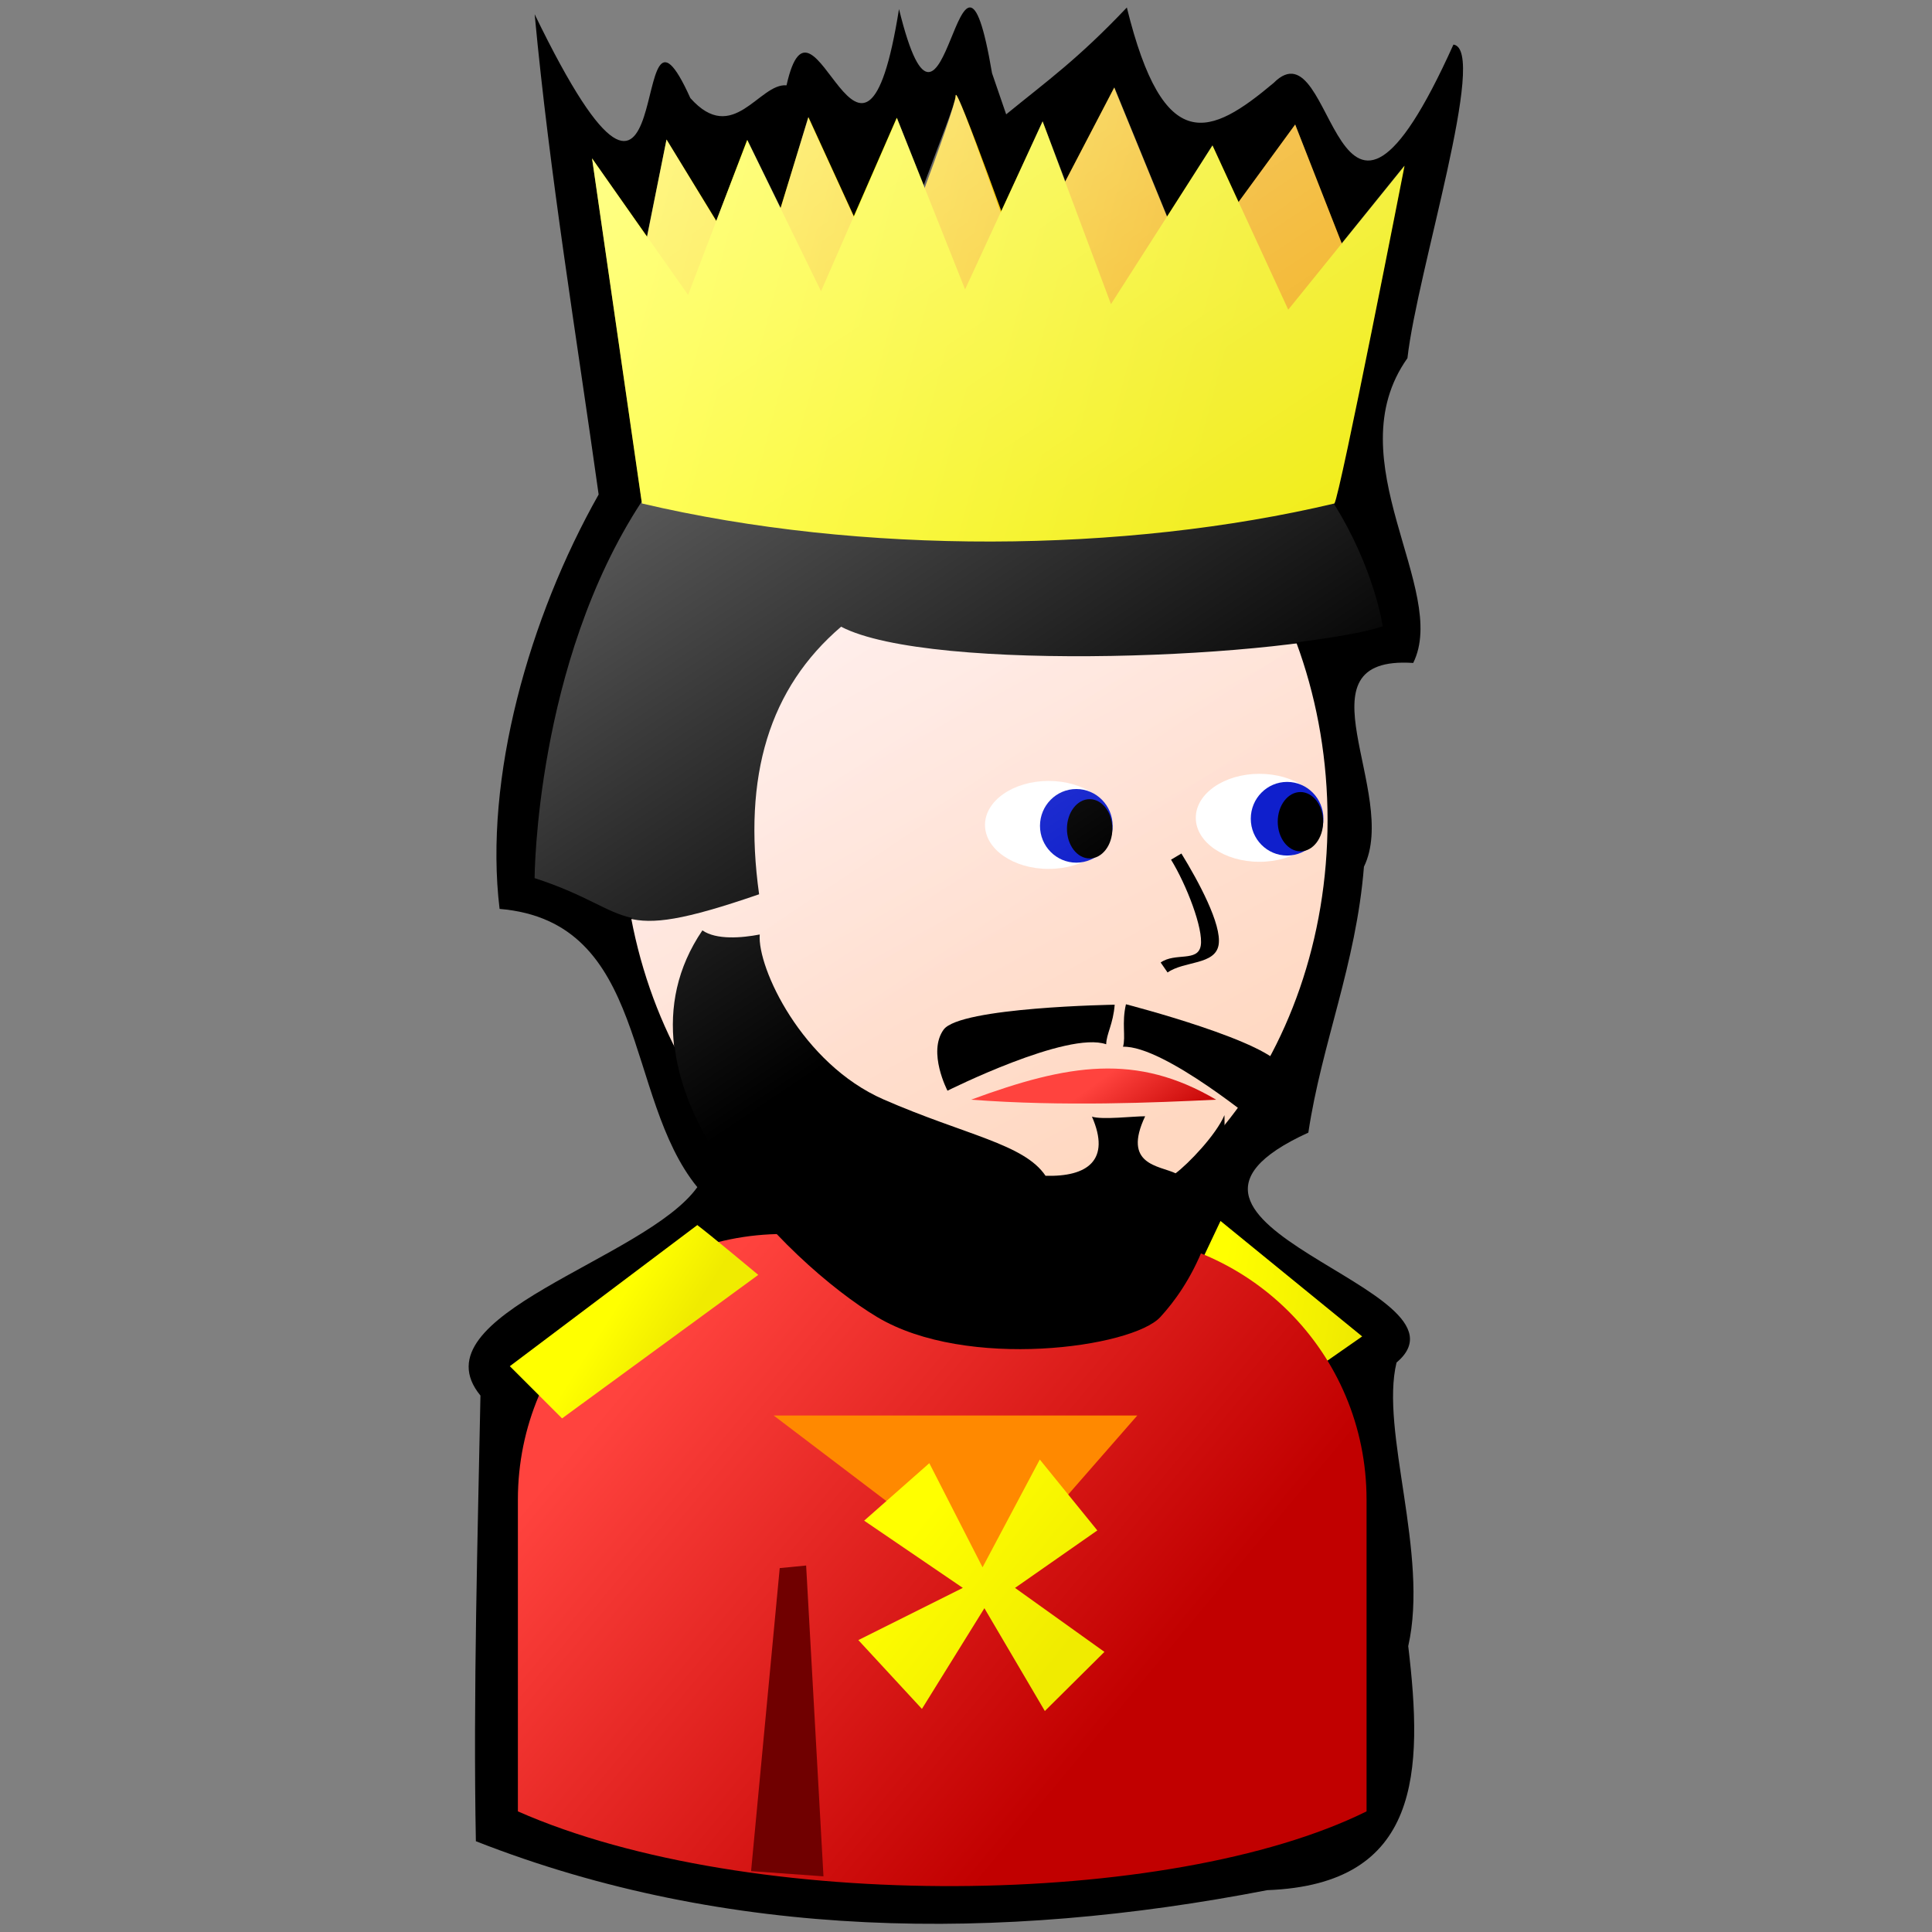 <?xml version="1.0" encoding="UTF-8" standalone="no"?>
<!-- Created with Inkscape (http://www.inkscape.org/) -->

<svg
   xmlns:dc="http://purl.org/dc/elements/1.1/"
   xmlns:cc="http://creativecommons.org/ns#"
   xmlns:rdf="http://www.w3.org/1999/02/22-rdf-syntax-ns#"
   xmlns:svg="http://www.w3.org/2000/svg"
   xmlns="http://www.w3.org/2000/svg"
   xmlns:xlink="http://www.w3.org/1999/xlink"
   xmlns:sodipodi="http://sodipodi.sourceforge.net/DTD/sodipodi-0.dtd"
   xmlns:inkscape="http://www.inkscape.org/namespaces/inkscape"
   sodipodi:docname="newSingleGame.svg"
   inkscape:version="0.48.1 r9760"
   sodipodi:version="0.32"
   version="1.0"
   x="0"
   y="0"
   width="140"
   height="140"
   id="svg2">
  <rect width="100%" height="100%" fill="#808080" stroke="none"/>
  <sodipodi:namedview
     inkscape:current-layer="svg2"
     inkscape:window-y="24"
     inkscape:window-x="0"
     inkscape:cy="95"
     inkscape:cx="33.041775"
     inkscape:zoom="4.0315789"
     inkscape:window-height="1007"
     inkscape:window-width="1920"
     inkscape:pageshadow="2"
     inkscape:pageopacity="0.0"
     borderopacity="1.0"
     bordercolor="#666666"
     pagecolor="#ffffff"
     id="base"
     showgrid="false"
     inkscape:window-maximized="1" />
  <defs
     id="defs3">
    <linearGradient
       id="linearGradient2060">
      <stop
         style="stop-color:#ebf0d0;stop-opacity:1;"
         offset="0"
         id="stop2062" />
      <stop
         style="stop-color:#ffffeb;stop-opacity:1;"
         offset="1"
         id="stop2064" />
    </linearGradient>
    <linearGradient
       x1="2"
       y1="63.1"
       x2="109"
       y2="128.695"
       id="linearGradient4853"
       xlink:href="#linearGradient2060"
       gradientUnits="userSpaceOnUse"
       gradientTransform="translate(0,-1)" />
    <linearGradient
       id="linearGradient6214">
      <stop
         style="stop-color:#c10000;stop-opacity:1;"
         offset="0"
         id="stop6216" />
      <stop
         style="stop-color:#ff433e;stop-opacity:1;"
         offset="1"
         id="stop6218" />
    </linearGradient>
    <linearGradient
       id="linearGradient5417">
      <stop
         id="stop5419"
         offset="0"
         style="stop-color:#f0a700;stop-opacity:1;" />
      <stop
         id="stop5421"
         offset="1"
         style="stop-color:#ffed00;stop-opacity:1;" />
    </linearGradient>
    <linearGradient
       id="linearGradient5407">
      <stop
         style="stop-color:#f0eb00;stop-opacity:1;"
         offset="0"
         id="stop5409" />
      <stop
         style="stop-color:#ffff00;stop-opacity:1;"
         offset="1"
         id="stop5411" />
    </linearGradient>
    <linearGradient
       id="linearGradient3865">
      <stop
         style="stop-color:#0083cc;stop-opacity:1;"
         offset="0"
         id="stop3867" />
      <stop
         style="stop-color:#24a4cc;stop-opacity:1;"
         offset="1"
         id="stop3869" />
    </linearGradient>
    <linearGradient
       id="linearGradient3857">
      <stop
         style="stop-color:#ffd8c1;stop-opacity:1;"
         offset="0"
         id="stop3859" />
      <stop
         style="stop-color:#ffeded;stop-opacity:1;"
         offset="1"
         id="stop3861" />
    </linearGradient>
    <linearGradient
       inkscape:collect="always"
       id="linearGradient2580">
      <stop
         style="stop-color:#ffffff;stop-opacity:1;"
         offset="0"
         id="stop2582" />
      <stop
         style="stop-color:#ffffff;stop-opacity:0;"
         offset="1"
         id="stop2584" />
    </linearGradient>
    <linearGradient
       id="linearGradient3196">
      <stop
         style="stop-color:#008200;stop-opacity:1;"
         offset="0"
         id="stop3198" />
      <stop
         style="stop-color:#00d000;stop-opacity:1;"
         offset="1"
         id="stop3200" />
    </linearGradient>
    <linearGradient
       id="linearGradient4408">
      <stop
         style="stop-color:#ff44ab;stop-opacity:1;"
         offset="0"
         id="stop4410" />
      <stop
         style="stop-color:#ff66cc;stop-opacity:1;"
         offset="1"
         id="stop4412" />
    </linearGradient>
    <linearGradient
       y2="256.18"
       x2="484.796"
       y1="437.499"
       x1="356.442"
       gradientTransform="matrix(0.187,0,0,0.145,-40.32,3.049)"
       gradientUnits="userSpaceOnUse"
       id="linearGradient30461"
       xlink:href="#linearGradient3857"
       inkscape:collect="always" />
    <linearGradient
       y2="101.982"
       x2="32.217"
       y1="103.131"
       x1="25.75"
       gradientTransform="translate(-10.627,-29.706)"
       gradientUnits="userSpaceOnUse"
       id="linearGradient30463"
       xlink:href="#linearGradient5407"
       inkscape:collect="always" />
    <linearGradient
       y2="415.539"
       x2="449.323"
       y1="540.539"
       x1="298.986"
       gradientTransform="matrix(0.145,0,0,0.145,-17.925,13.69)"
       gradientUnits="userSpaceOnUse"
       id="linearGradient30465"
       xlink:href="#linearGradient6214"
       inkscape:collect="always" />
    <linearGradient
       y2="322.139"
       x2="312.092"
       y1="346.327"
       x1="294.246"
       gradientTransform="matrix(0.145,0,0,0.145,-17.527,16.383)"
       gradientUnits="userSpaceOnUse"
       id="linearGradient30467"
       xlink:href="#linearGradient6214"
       inkscape:collect="always" />
    <linearGradient
       y2="51.181"
       x2="60"
       y1="58.34"
       x1="32.464"
       gradientTransform="translate(-10.627,-29.706)"
       gradientUnits="userSpaceOnUse"
       id="linearGradient30469"
       xlink:href="#linearGradient5417"
       inkscape:collect="always" />
    <linearGradient
       y2="56.605"
       x2="60.723"
       y1="63.942"
       x1="32.969"
       gradientTransform="translate(-10.627,-29.706)"
       gradientUnits="userSpaceOnUse"
       id="linearGradient30471"
       xlink:href="#linearGradient5407"
       inkscape:collect="always" />
    <linearGradient
       y2="103.148"
       x2="61.035"
       y1="104.916"
       x1="58.248"
       gradientTransform="translate(-10.627,-29.706)"
       gradientUnits="userSpaceOnUse"
       id="linearGradient30473"
       xlink:href="#linearGradient5407"
       inkscape:collect="always" />
    <linearGradient
       y2="110.928"
       x2="43.598"
       y1="116.761"
       x1="36.313"
       gradientTransform="translate(-7.307,-26.587)"
       gradientUnits="userSpaceOnUse"
       id="linearGradient30475"
       xlink:href="#linearGradient5407"
       inkscape:collect="always" />
    <linearGradient
       y2="346.667"
       x2="361.498"
       y1="-31.93"
       x1="688.304"
       gradientTransform="matrix(0.187,0,0,0.145,-40.318,3.048)"
       gradientUnits="userSpaceOnUse"
       id="linearGradient30477"
       xlink:href="#linearGradient2580"
       inkscape:collect="always" />
  </defs>
  <g
     id="layer1"
     inkscape:groupmode="layer"
     inkscape:label="Layer 1"
     transform="translate(0,-50)">
    <g
       transform="translate(152.037,99.567)"
       id="g5202">
      <g
         transform="translate(351.5,184.5)"
         id="g5581" />
    </g>
  </g>
  <g
     transform="matrix(-1.514,0,0,1.513,121.157,-16.81)"
     id="g3155">
    <path
       style="fill:#000000;fill-opacity:1;stroke:none"
       d="m 31.869,16.589 c -1.984,-1.621 -3.418,-2.631 -5.778,-5.119 -1.766,7.185 -4.002,6.154 -7.028,3.611 -3.019,-3.036 -2.781,11.103 -8.603,-1.836 -1.678,0.23 1.738,10.879 2.201,15.019 3.469,4.894 -2.011,11.096 -0.276,14.598 5.737,-0.376 0.64,6.226 2.358,9.76 0.373,4.68 2.021,8.457 2.661,12.734 9.696,4.431 -8.42,7.463 -4.221,11.013 0.795,3.266 -1.559,9.169 -0.56,13.581 -0.712,5.999 -0.627,11.414 6.75,11.688 12.781,2.479 25.817,2.394 37.875,-2.344 0.135,-6.987 -0.095,-14.906 -0.219,-21.344 3.165,-3.864 -7.895,-6.498 -10.38,-9.982 3.527,-4.321 2.31,-12.724 9.464,-13.327 0.759,-6.259 -1.414,-13.959 -4.741,-19.847 1.07,-7.66 2.343,-15.295 3.062,-23 -7.17,14.794 -4.284,-3.014 -7.451,4.013 -2.051,2.307 -3.298,-0.73 -4.604,-0.61 -1.296,-5.818 -3.648,7.245 -5.383,-3.653 -2.244,9.141 -2.866,-6.302 -4.453,3.072 l -0.677,1.973 z"
       id="path2085"
       sodipodi:nodetypes="cccccccccccccccccccccc"
       inkscape:connector-curvature="0" />
    <path
       id="path1418"
       d="m 50.252,50.397 c 0,11.413 -7.564,20.676 -16.884,20.676 -9.32,0 -16.884,-9.263 -16.884,-20.676 0,-11.413 7.564,-20.676 16.884,-20.676 9.32,0 16.884,9.263 16.884,20.676 z"
       style="fill:url(#linearGradient30461);fill-opacity:1;stroke:none"
       inkscape:connector-curvature="0" />
    <path
       style="fill:url(#linearGradient30463);fill-opacity:1;fill-rule:evenodd;stroke:none"
       d="m 16.873,76.544 -2.045,-1.427 6.78,-5.53 1.515,3.207 c 0,0 -5.919,4.019 -6.25,3.75 z"
       id="path2451"
       sodipodi:nodetypes="ccccc"
       inkscape:connector-curvature="0" />
    <path
       sodipodi:nodetypes="ccccccc"
       id="path1420"
       d="m 27.343,70.211 c -7.049,0 -12.725,5.676 -12.725,12.725 l 0,14.929 c 9.38,4.649 29.526,4.894 40.619,0 l 0,-14.929 c 0,-7.049 -5.676,-12.725 -12.725,-12.725 l -15.169,0 z"
       style="fill:url(#linearGradient30465);fill-opacity:1;stroke:none"
       inkscape:connector-curvature="0" />
    <path
       sodipodi:nodetypes="cccccc"
       id="path1422"
       d="m 13.83,41.095 c 0,0 1.698,-14.375 20.612,-14.41 19.976,0.82 19.997,26.496 19.997,26.496 -4.853,1.577 -3.505,3.258 -10.747,0.76 0.792,-5.699 -0.499,-9.879 -3.925,-12.815 -4.269,2.239 -21.564,1.504 -25.937,-0.03 z"
       style="fill:#000000;fill-opacity:1;fill-rule:evenodd;stroke:none"
       inkscape:connector-curvature="0" />
    <g
       transform="matrix(0.145,0,0,0.098,-17.725,27.113)"
       id="g1424">
      <path
         id="path1426"
         d="m 353,245.862 c 0,11.868 -9.408,21.5 -21,21.5 -11.592,0 -21,-9.632 -21,-21.5 0,-11.868 9.408,-21.5 21,-21.5 11.592,0 21,9.632 21,21.5 z"
         style="fill:#ffffff;fill-opacity:1;stroke:none"
         transform="translate(-4,-6)"
         inkscape:connector-curvature="0" />
      <path
         id="path1428"
         d="m 353,245.862 c 0,11.868 -9.408,21.5 -21,21.5 -11.592,0 -21,-9.632 -21,-21.5 0,-11.868 9.408,-21.5 21,-21.5 11.592,0 21,9.632 21,21.5 z"
         style="fill:#0f1fcc;fill-opacity:1;stroke:none"
         transform="matrix(0.571,0,0,0.837,129.286,34.524)"
         inkscape:connector-curvature="0" />
      <path
         id="path1430"
         d="m 353,245.862 c 0,11.868 -9.408,21.5 -21,21.5 -11.592,0 -21,-9.632 -21,-21.5 0,-11.868 9.408,-21.5 21,-21.5 11.592,0 21,9.632 21,21.5 z"
         style="fill:#000000;fill-opacity:1;stroke:none"
         transform="matrix(0.357,0,0,0.674,195.929,76.048)"
         inkscape:connector-curvature="0" />
    </g>
    <g
       transform="matrix(0.145,0,0,0.098,-27.814,26.772)"
       id="g1438">
      <path
         id="path1440"
         d="m 353,245.862 c 0,11.868 -9.408,21.5 -21,21.5 -11.592,0 -21,-9.632 -21,-21.5 0,-11.868 9.408,-21.5 21,-21.5 11.592,0 21,9.632 21,21.5 z"
         style="fill:#ffffff;fill-opacity:1;stroke:none"
         transform="translate(-4,-6)"
         inkscape:connector-curvature="0" />
      <path
         id="path1442"
         d="m 353,245.862 c 0,11.868 -9.408,21.5 -21,21.5 -11.592,0 -21,-9.632 -21,-21.5 0,-11.868 9.408,-21.5 21,-21.5 11.592,0 21,9.632 21,21.5 z"
         style="fill:#0f1fcc;fill-opacity:1;stroke:none"
         transform="matrix(0.571,0,0,0.837,129.286,34.524)"
         inkscape:connector-curvature="0" />
      <path
         id="path1444"
         d="m 353,245.862 c 0,11.868 -9.408,21.5 -21,21.5 -11.592,0 -21,-9.632 -21,-21.5 0,-11.868 9.408,-21.5 21,-21.5 11.592,0 21,9.632 21,21.5 z"
         style="fill:#000000;fill-opacity:1;stroke:none"
         transform="matrix(0.357,0,0,0.674,195.929,76.048)"
         inkscape:connector-curvature="0" />
    </g>
    <path
       sodipodi:nodetypes="ccc"
       id="path1446"
       d="m 21.818,63.779 c 2.92,0.139 7.302,0.336 11.728,0 -4.654,-1.718 -7.921,-2.246 -11.728,0 z"
       style="fill:url(#linearGradient30467);fill-opacity:1;fill-rule:evenodd;stroke:none"
       inkscape:connector-curvature="0" />
    <path
       sodipodi:nodetypes="ccccc"
       id="path1448"
       d="m 41.441,86.09 1.264,0.123 1.371,14.513 -3.465,0.25 0.83,-14.886 z"
       style="fill:#700000;fill-opacity:1;stroke:none"
       inkscape:connector-curvature="0" />
    <path
       style="fill:#000000;fill-opacity:1;fill-rule:evenodd;stroke:none"
       d="m 23.48,51.989 c -0.792,1.287 -1.945,3.402 -1.781,4.375 0.164,0.972 1.652,0.762 2.442,1.323 l 0.331,-0.478 c -0.695,-0.493 -1.783,-0.008 -1.918,-0.808 -0.135,-0.8 0.681,-2.915 1.422,-4.118 l -0.496,-0.294 z"
       id="path1454"
       sodipodi:nodetypes="ccccccc"
       inkscape:connector-curvature="0" />
    <path
       style="fill:#000000;fill-opacity:1;fill-rule:evenodd;stroke:none"
       d="m 25.215,64.573 c 1.104,2.337 -0.668,2.358 -1.458,2.731 -0.614,-0.461 -1.93,-1.829 -2.338,-2.785 -0.128,5.307 1.725,8.203 3.068,9.669 1.344,1.466 9.282,2.565 13.557,0 4.275,-2.565 13.239,-11.336 8.362,-18.518 -0.668,0.465 -1.884,0.363 -2.744,0.197 0.122,1.588 -2.019,6.19 -5.927,7.9 -3.908,1.71 -6.723,2.123 -7.752,3.656 -2.011,0.059 -3.134,-0.748 -2.222,-2.832 -0.491,0.161 -2.006,-0.021 -2.547,-0.018 z"
       id="path1649"
       sodipodi:nodetypes="ccccccccccc"
       inkscape:connector-curvature="0" />
    <path
       style="fill:#000000;fill-opacity:1;fill-rule:evenodd;stroke:none"
       d="m 26.134,59.209 c 0,0 -7.085,1.824 -7.506,3.087 -0.421,1.263 1.052,2.736 1.052,2.736 0,0 4.63,-3.858 6.594,-3.788 -0.14,-0.491 0.07,-1.122 -0.14,-2.034 z"
       id="path2411"
       sodipodi:nodetypes="ccccc"
       inkscape:connector-curvature="0" />
    <path
       style="fill:#000000;fill-opacity:1;fill-rule:evenodd;stroke:none"
       d="m 26.673,59.23 c 0,0 7.408,0.115 8.188,1.194 0.779,1.079 -0.186,2.925 -0.186,2.925 0,0 -5.742,-2.878 -7.595,-2.224 -0.013,-0.511 -0.335,-0.963 -0.407,-1.896 z"
       id="path2413"
       sodipodi:nodetypes="ccccc"
       inkscape:connector-curvature="0" />
    <path
       style="fill:url(#linearGradient30469);fill-opacity:1;fill-rule:evenodd;stroke:none"
       d="m 15.447,23.678 2.588,-6.604 5.088,6.97 3.573,-8.737 4.457,8.548 c 0,0 3.131,-8.841 3.131,-8.164 0,0.677 3.295,9.225 3.295,9.225 l 3.75,-8.195 2.49,8.106 4.303,-7.033 1.25,6.25 0,5 c 0,0 -27.5,1.25 -30,0 -2.5,-1.25 -4.014,-5.222 -3.927,-5.366 z"
       id="path2427"
       sodipodi:nodetypes="cccccccccccccc"
       inkscape:connector-curvature="0" />
    <path
       style="fill:url(#linearGradient30471);fill-opacity:1;fill-rule:evenodd;stroke:none"
       d="m 16.155,35.224 c 10.076,2.386 22.627,2.475 33.146,0 0,0 2.386,-16.529 2.386,-16.529 l -4.596,6.541 -2.828,-7.425 -3.536,7.248 -3.624,-8.309 -3.27,8.22 -3.712,-8.043 -3.27,8.75 -4.861,-7.601 -3.624,7.867 -5.568,-6.894 c 0,0 3.094,15.822 3.359,16.175 z"
       id="path2415"
       sodipodi:nodetypes="cccccccccccccc"
       inkscape:connector-curvature="0" />
    <path
       style="fill:url(#linearGradient30473);fill-opacity:1;fill-rule:evenodd;stroke:none"
       d="m 46.649,69.784 c -0.672,0.51 -2.917,2.386 -2.917,2.386 l 9.391,6.873 2.5,-2.5 -8.974,-6.76 z"
       id="path2439"
       sodipodi:nodetypes="ccccc"
       inkscape:connector-curvature="0" />
    <path
       style="fill:#ff8900;fill-opacity:1;fill-rule:evenodd;stroke:none"
       d="m 32.533,86.852 -6.942,-7.948 17.405,0 -10.463,7.948 z"
       id="path2471"
       inkscape:connector-curvature="0" />
    <path
       style="fill:url(#linearGradient30475);fill-opacity:1;fill-rule:evenodd;stroke:none"
       d="m 30.258,81.013 -2.754,3.396 3.939,2.753 -4.279,3.064 2.852,2.832 2.893,-4.924 2.99,4.823 3.043,-3.296 -5,-2.5 4.722,-3.22 -3.119,-2.753 -2.548,4.987 -2.74,-5.164 z"
       id="path2461"
       sodipodi:nodetypes="ccccccccccccc"
       inkscape:connector-curvature="0" />
    <path
       style="fill:url(#linearGradient30477);fill-opacity:1;stroke:none"
       d="m 26.688,15.292 -2.531,6.188 L 22,18.073 l -1.25,2.719 -2.719,-3.719 -2.219,5.688 -3,-3.719 c 0,0 3.079,15.834 3.344,16.188 0.01,0.002 0.022,-0.002 0.031,0 -1.945,3.095 -2.344,5.875 -2.344,5.875 0.867,0.304 2.506,0.557 4.188,0.781 -0.966,2.603 -1.531,5.456 -1.531,8.5 0,4.217 1.04,8.135 2.812,11.406 -0.24,0.173 -0.634,0.34 -0.688,0.5 -0.421,1.263 1.062,2.75 1.062,2.75 0,0 0.788,-0.563 1.188,-0.875 0.199,0.27 0.353,0.587 0.562,0.844 0.004,2.651 0.517,4.604 1.188,6.125 -0.079,0.031 -0.172,0.03 -0.25,0.062 l -0.75,-1.625 -6.781,5.531 1.844,1.312 c -1.185,1.934 -2.062,4.088 -2.062,6.531 l 0,14.906 c 6.012,2.98 16.36,3.926 26,3.094 l 0,0.031 3.438,-0.25 0,-0.031 c 4.135,-0.579 8.052,-1.46 11.188,-2.844 l 0,-14.906 c 0,-1.778 -0.378,-3.466 -1.031,-5 l 1.406,-1.406 -8.969,-6.75 c -0.237,0.18 -0.57,0.466 -1.031,0.844 -0.939,-0.235 -1.927,-0.391 -2.938,-0.406 2.438,-2.535 4.71,-5.749 5.062,-9.125 0.922,-1.851 1.62,-3.858 2.031,-6.031 1.254,-0.272 2.127,-1.084 4.656,-1.906 0,0 -0.041,-10.27 -5.125,-18.031 0.026,-0.182 2.375,-16.438 2.375,-16.438 l -2.625,3.75 -0.938,-4.656 -2.375,3.906 -1.5,-3.875 -1.594,3.25 -1.312,-4.344 -2.188,4.781 -2.062,-4.75 -1.281,3.219 c -0.761,-2.064 -1.531,-3.967 -1.531,-4.281 0,-0.464 -1.231,3.027 -2.156,5.594 l -2,-4.375 -1.094,2.875 -2.344,-4.5 z"
       id="path1688"
       inkscape:connector-curvature="0" />
  </g>
</svg>
